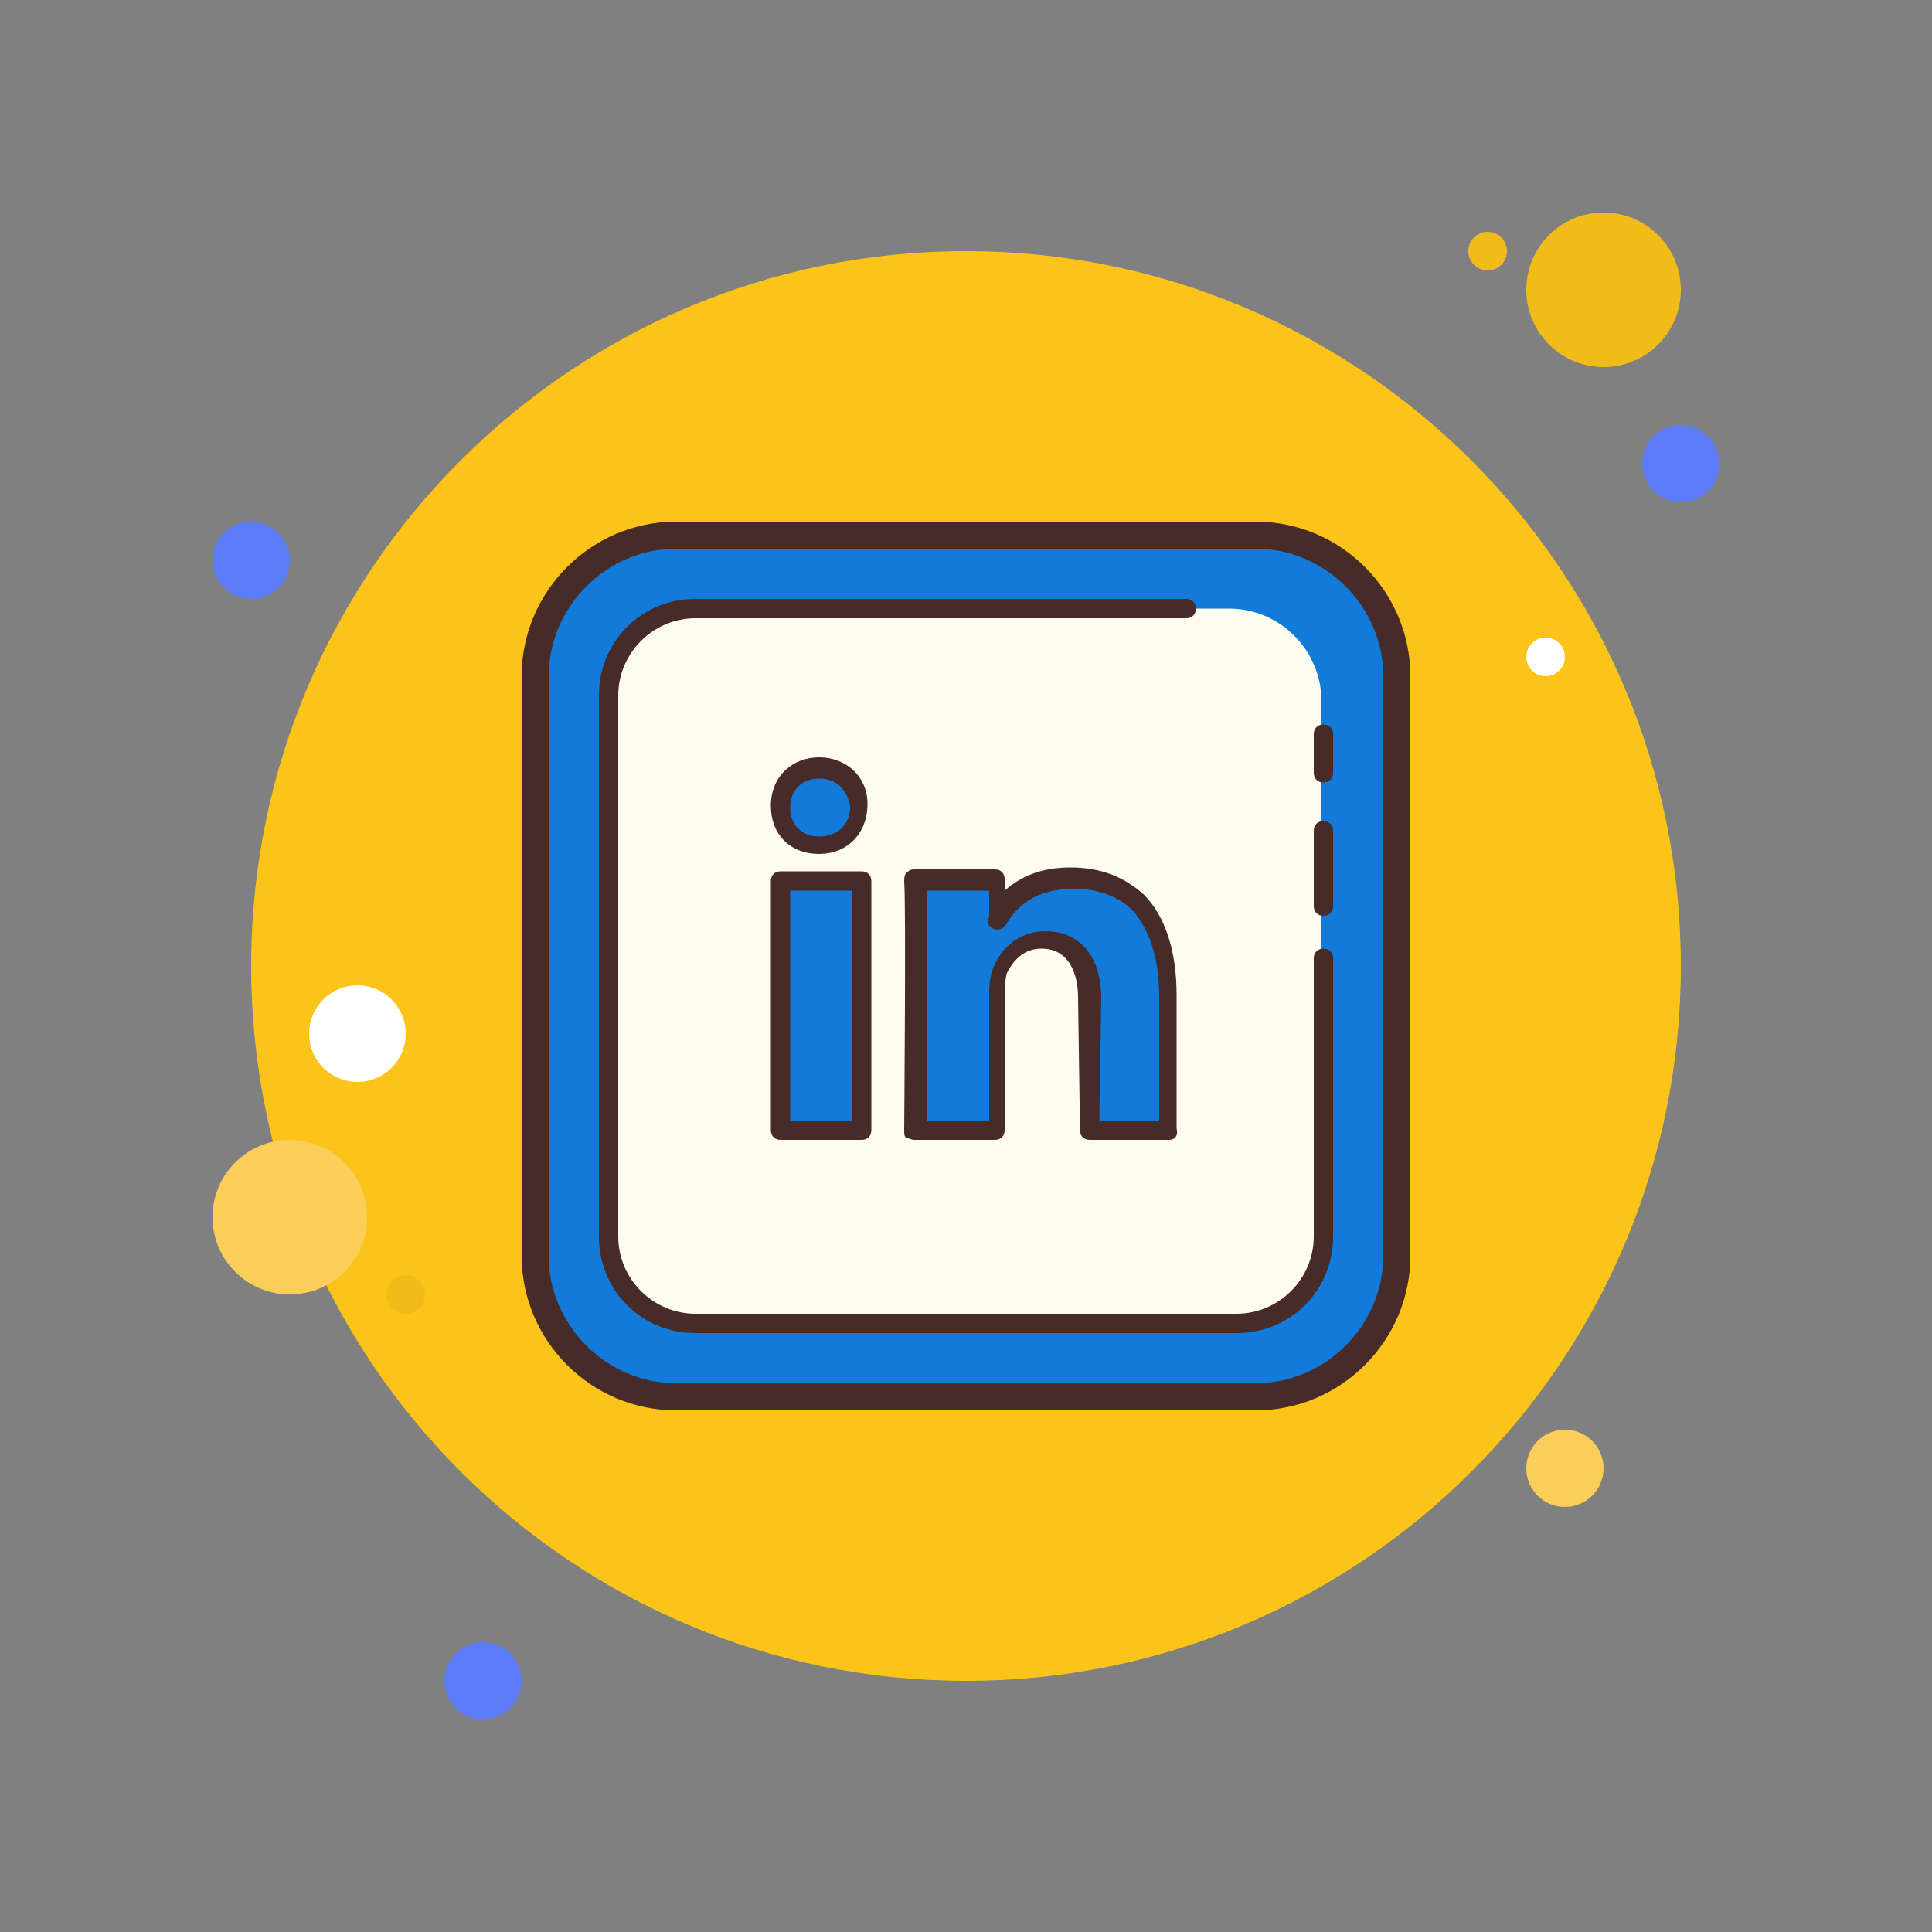<svg xmlns="http://www.w3.org/2000/svg" xmlns:xlink="http://www.w3.org/1999/xlink" viewBox="0,0,256,256" width="100px" height="100px" fill-rule="nonzero"><rect x="0" y="0" width="256" height="256" fill="#808080" stroke="none"/><g fill="none" fill-rule="nonzero" stroke="none" stroke-width="1" stroke-linecap="butt" stroke-linejoin="miter" stroke-miterlimit="10" stroke-dasharray="" stroke-dashoffset="0" font-family="none" font-weight="none" font-size="none" text-anchor="none" style="mix-blend-mode: normal"><g transform="scale(2.56,2.56)"><path d="M13,27c-1.105,0 -2,0.895 -2,2c0,1.105 0.895,2 2,2c1.105,0 2,-0.895 2,-2c0,-1.105 -0.895,-2 -2,-2z" fill="#5c7cfa"></path><path d="M77,12c-0.552,0 -1,0.448 -1,1c0,0.552 0.448,1 1,1c0.552,0 1,-0.448 1,-1c0,-0.552 -0.448,-1 -1,-1z" fill="#f1bc19"></path><path d="M50,13c-20.435,0 -37,16.565 -37,37c0,20.435 16.565,37 37,37c20.435,0 37,-16.565 37,-37c0,-20.435 -16.565,-37 -37,-37z" fill="#fcc419"></path><path d="M83,11c-2.209,0 -4,1.791 -4,4c0,2.209 1.791,4 4,4c2.209,0 4,-1.791 4,-4c0,-2.209 -1.791,-4 -4,-4z" fill="#f1bc19"></path><path d="M87,22c-1.105,0 -2,0.895 -2,2c0,1.105 0.895,2 2,2c1.105,0 2,-0.895 2,-2c0,-1.105 -0.895,-2 -2,-2z" fill="#5c7cfa"></path><path d="M81,74c-1.105,0 -2,0.895 -2,2c0,1.105 0.895,2 2,2c1.105,0 2,-0.895 2,-2c0,-1.105 -0.895,-2 -2,-2zM15,59c-2.209,0 -4,1.791 -4,4c0,2.209 1.791,4 4,4c2.209,0 4,-1.791 4,-4c0,-2.209 -1.791,-4 -4,-4z" fill="#fbcd59"></path><path d="M25,85c-1.105,0 -2,0.895 -2,2c0,1.105 0.895,2 2,2c1.105,0 2,-0.895 2,-2c0,-1.105 -0.895,-2 -2,-2z" fill="#5c7cfa"></path><path d="M18.5,51c-1.381,0 -2.5,1.119 -2.5,2.5c0,1.381 1.119,2.5 2.5,2.5c1.381,0 2.5,-1.119 2.5,-2.5c0,-1.381 -1.119,-2.5 -2.5,-2.5z" fill="#ffffff"></path><path d="M21,66c-0.552,0 -1,0.448 -1,1c0,0.552 0.448,1 1,1c0.552,0 1,-0.448 1,-1c0,-0.552 -0.448,-1 -1,-1z" fill="#f1bc19"></path><path d="M80,33c-0.552,0 -1,0.448 -1,1c0,0.552 0.448,1 1,1c0.552,0 1,-0.448 1,-1c0,-0.552 -0.448,-1 -1,-1z" fill="#ffffff"></path><g><path d="M35,72.3c-4,0 -7.3,-3.3 -7.3,-7.3v-30c0,-4 3.3,-7.3 7.3,-7.3h30c4,0 7.3,3.3 7.3,7.3v30c0,4 -3.3,7.3 -7.3,7.3z" fill="#127ad8"></path><path d="M65,28.4c3.6,0 6.6,3 6.6,6.6v30c0,3.6 -3,6.6 -6.6,6.6h-30c-3.6,0 -6.6,-3 -6.6,-6.6v-30c0,-3.6 3,-6.6 6.6,-6.6h30M65,27h-30c-4.4,0 -8,3.6 -8,8v30c0,4.4 3.6,8 8,8h30c4.4,0 8,-3.6 8,-8v-30c0,-4.4 -3.6,-8 -8,-8z" fill="#472b29"></path></g><g fill="#fdfcee"><path d="M63.6,68.5h-27.1c-2.7,0 -4.8,-2.2 -4.8,-4.8v-27.4c0,-2.7 2.2,-4.8 4.8,-4.8h27.1c2.7,0 4.8,2.2 4.8,4.8v27.3c0,2.7 -2.1,4.9 -4.8,4.9z"></path></g><g fill="#472b29"><path d="M68.5,47.4c-0.3,0 -0.5,-0.2 -0.5,-0.5v-3.9c0,-0.3 0.2,-0.5 0.5,-0.5c0.3,0 0.5,0.2 0.5,0.5v3.9c0,0.3 -0.2,0.5 -0.5,0.5z"></path></g><g fill="#472b29"><path d="M68.5,40.5c-0.3,0 -0.5,-0.2 -0.5,-0.5v-2c0,-0.3 0.2,-0.5 0.5,-0.5c0.3,0 0.5,0.2 0.5,0.5v2c0,0.3 -0.2,0.5 -0.5,0.5z"></path></g><g fill="#472b29"><path d="M64,69h-28c-2.8,0 -5,-2.2 -5,-5v-28c0,-2.8 2.2,-5 5,-5h25.4c0.3,0 0.5,0.2 0.5,0.5c0,0.3 -0.2,0.5 -0.5,0.5h-25.4c-2.2,0 -4,1.8 -4,4v28c0,2.2 1.8,4 4,4h28c2.2,0 4,-1.8 4,-4v-14.4c0,-0.3 0.2,-0.5 0.5,-0.5c0.3,0 0.5,0.2 0.5,0.5v14.4c0,2.8 -2.2,5 -5,5z"></path></g><g><path d="M60.5,51.6v6.9h-4.1l-0.1,-6.9c0,-1.7 -0.8,-3 -2.4,-3c-1.2,0 -1.9,0.8 -2.2,1.6c-0.1,0.3 -0.1,0.7 -0.1,1v7.2h-4.2c0,0 0.1,-11.7 0,-12.9h4.2v2v0v0v0c0.6,-1 1.6,-2.1 3.9,-2.1c2.9,0.1 5,1.9 5,6.2z" fill="#127ad8"></path><path d="M60.5,59h-4.1c-0.3,0 -0.5,-0.2 -0.5,-0.5l-0.1,-6.9c0,-0.7 -0.2,-2.5 -1.9,-2.5c-1.1,0 -1.6,0.9 -1.8,1.3c0,0.1 -0.1,0.4 -0.1,0.9v7.2c0,0.3 -0.2,0.5 -0.5,0.5h-4.2c-0.1,0 -0.3,-0.1 -0.4,-0.1c-0.1,-0.1 -0.1,-0.2 -0.1,-0.4c0,-0.1 0.1,-11.7 0,-12.9c0,-0.1 0,-0.3 0.1,-0.4c0.1,-0.1 0.2,-0.2 0.4,-0.2h4.2c0.3,0 0.5,0.2 0.5,0.5v0.6c0.9,-0.8 2,-1.2 3.4,-1.2c1.6,0 2.8,0.5 3.8,1.4c1.1,1.1 1.7,2.9 1.7,5.2v6.9c0.1,0.4 -0.1,0.6 -0.4,0.6zM56.9,58h3.1v-6.4c0,-2 -0.5,-3.5 -1.4,-4.5c-0.7,-0.7 -1.8,-1.1 -3,-1.1c-2.1,0 -3,1 -3.5,1.8c-0.2,0.4 -0.7,0.4 -0.9,0.1c-0.1,-0.1 -0.1,-0.3 0,-0.4v-1.4h-3.2c0,2.2 0,9.9 0,11.9h3.2v-6.7c0,-0.5 0.1,-0.9 0.2,-1.2c0.5,-1.2 1.5,-1.9 2.7,-1.9c1.8,0 2.9,1.3 2.9,3.5z" fill="#472b29"></path></g><g><path d="M42.4,39.8c-1.2,0 -2,0.8 -2,2c0,1.1 0.8,2 2,2v0c1.3,0 2,-0.9 2,-2c0,-1.2 -0.8,-2 -2,-2z" fill="#127ad8"></path><path d="M42.4,44.2c-1.5,0 -2.5,-1 -2.5,-2.5c0,-1.5 1.1,-2.5 2.5,-2.5c1.4,0 2.5,1 2.5,2.4c0,1.6 -1.1,2.6 -2.5,2.6zM42.4,40.3c-0.9,0 -1.5,0.6 -1.5,1.5c0,0.9 0.6,1.5 1.5,1.5c0.9,0 1.6,-0.6 1.6,-1.5c-0.1,-0.9 -0.7,-1.5 -1.6,-1.5z" fill="#472b29"></path></g><g><path d="M40.4,45.6h4.2v12.9h-4.2z" fill="#127ad8"></path><path d="M44.6,59h-4.2c-0.3,0 -0.5,-0.2 -0.5,-0.5v-12.9c0,-0.3 0.2,-0.5 0.5,-0.5h4.2c0.3,0 0.5,0.2 0.5,0.5v12.9c0,0.3 -0.2,0.5 -0.5,0.5zM40.9,58h3.2v-11.9h-3.2z" fill="#472b29"></path></g></g></g></svg>
